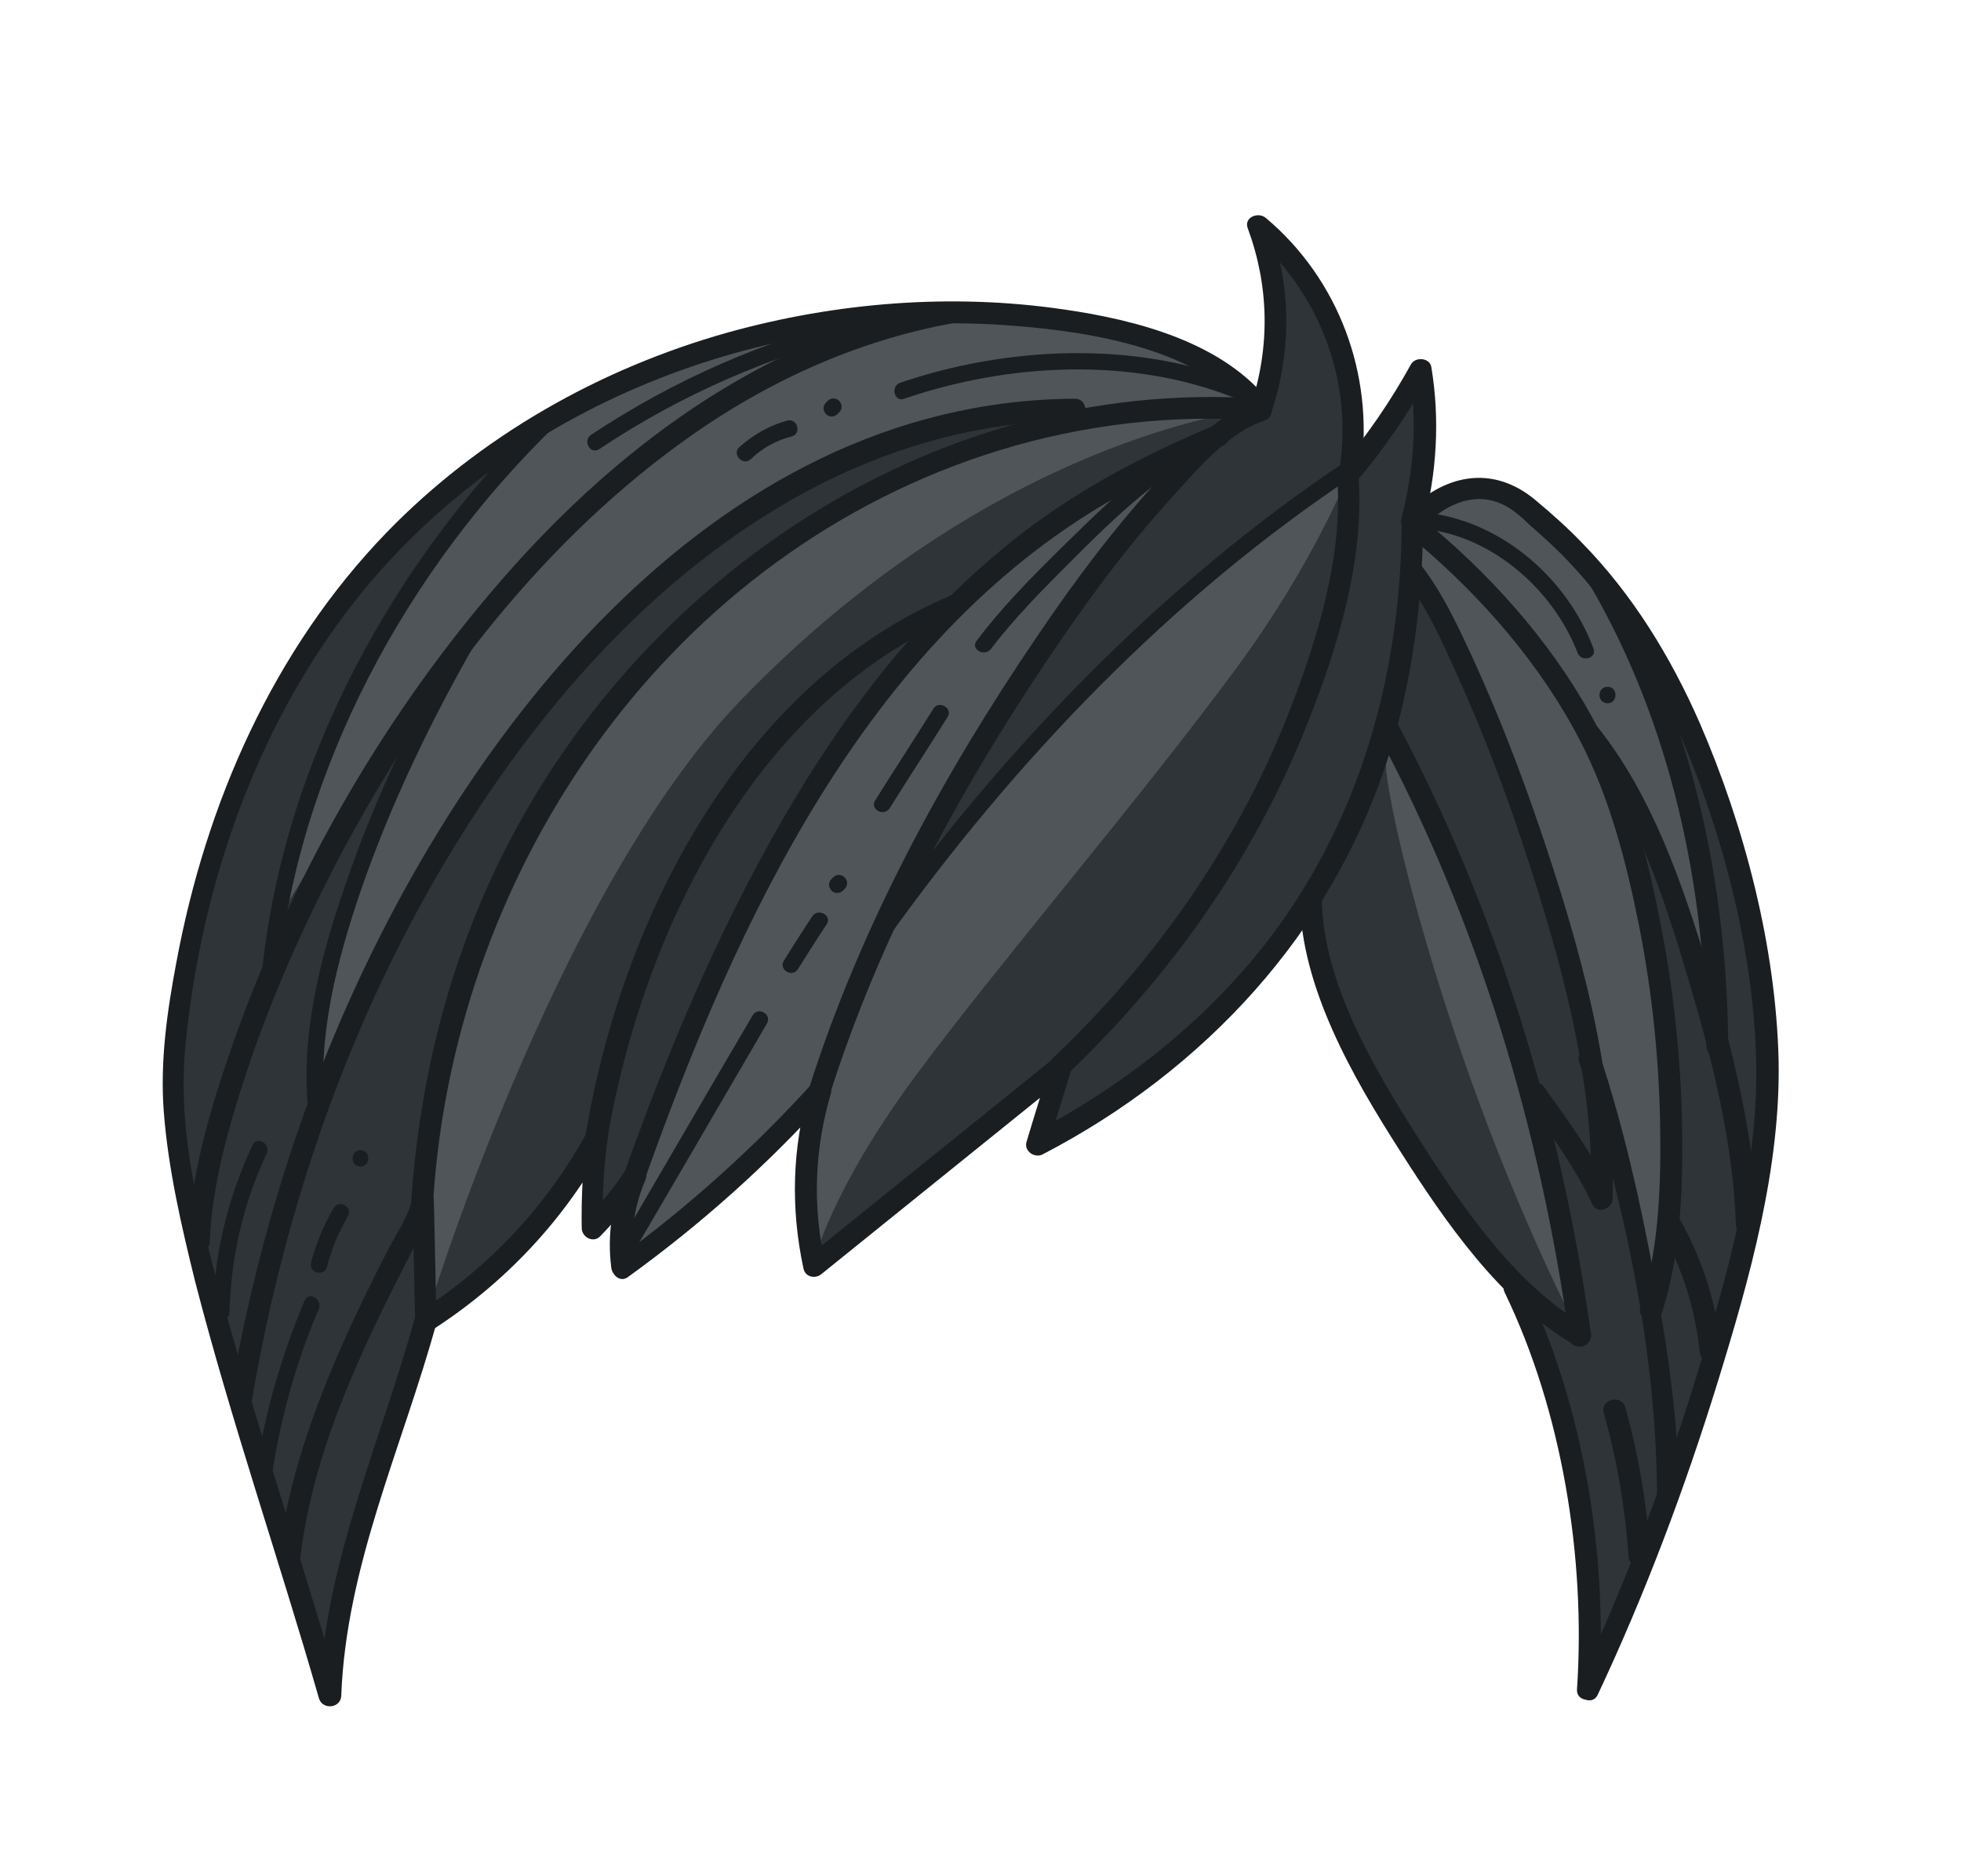 <?xml version="1.0" encoding="utf-8"?>
<!-- Generator: Adobe Illustrator 19.2.0, SVG Export Plug-In . SVG Version: 6.00 Build 0)  -->
<svg version="1.1" id="Layer_1" xmlns="http://www.w3.org/2000/svg" xmlns:xlink="http://www.w3.org/1999/xlink" x="0px" y="0px"
	 viewBox="0 0 358 342.5" style="enable-background:new 0 0 358 342.5;" xml:space="preserve">
<style type="text/css">
	.st0{fill:#4F5559;}
	.st1{fill:#2E3438;}
	.st2{fill:#1A1E21;}
</style>
<g>
	<path class="st0" d="M59.1,306.8l-4.8-15.1L48.1,272l-5.8-23.7l-10.2-41.8l2-30.3l3.9-19.9l5.9-15.6l14.1-25.1l22.8-23.8L97.8,79
		L120,68.2l15.4-5.3l18.9-4l15-0.6l13.5,0.5l13.1,0.6l24.9,6.2l9.4,8.5l1.9-6.6V50.1v-6l6.2,6.6l6.2,12.5l1.5,11.7
		c0,0,0.3,11.6,0.1,11.8c-0.1,0.2,5.1-6.4,5.1-6.4l8.3-11.3l0.6,7.8l-2.3,18.6l6-4.7l7.8-1.5l6.3,3l10.4,9.7l8.9,13.3l5.4,13.9
		l6.4,6l4.3,11.7l5.9,18.6l2.1,17.3l1.1,18.5l-3,20.1l-6,24l-9.1,27.6l-14.3,31.7l-0.5-11.5l-2.3-21.3l-7.1-26.9l-3.4-9l-9.5-12.4
		l-8.1-11.6l-9.1-13.1l-7.4-15.4l-3.7-18.1l-5.7,5.8l-11.3,14.1l-18.4,15.1l-13.9,7.1l2.1-10.9l-8.7,6.8l-34.7,27l-1.7-4.7
		c0,0,0-13.7,0-14.5c0-0.8,0.3-9,0.3-9l-5.4,5.2L125,221.7l-11.4,8.8l0.2-5.5l-0.1-7.3l-5.4,6l-0.8-11.3l-5.9,6.7l-23.8,21.9
		l-10.7,37c0,0-4.2,13.8-4.2,14.3S59.1,306.8,59.1,306.8z"/>
	<g>
		<path class="st1" d="M246.1,86.8c0,0-6.3,16-20.1,34.8c-18.4,25-43.6,54.2-58.9,74.9c-15.4,20.8-18.5,33.8-18.5,33.8l43.4-33.8
			l14.5-14l22.1-33.1l10.6-21.3l4.6-18.8c0,0,4.1-15,3.2-15.8C246.2,92.6,246.1,86.8,246.1,86.8z"/>
		<path class="st1" d="M228.6,74.8c0,0-47,4.9-93.5,53.2c-34,35.4-57.4,112.9-57.4,112.9L98.2,222l9.3-12.2l11.8-38.2l8.7-18.8
			l14.3-20.2l13.5-11.3l15.9-9.6L190,97.3l18.9-12l9.3-4L228.6,74.8z"/>
		<path class="st1" d="M253.2,138.2c-2,0.7,9.6,55.2,35.3,105.7c-2.8,2.1-11.4-8-11.4-8L264.1,219L253.2,204l-7.8-15.7l-6.1-15
			l0-9.2l7.4-13.7l5.7-16.2L253.2,138.2z"/>
	</g>
	<g>
		<polygon class="st1" points="246.2,86.6 245.8,97.7 239.8,123.7 228.7,149.3 217.1,167.9 203.8,183.4 193.7,194.7 190,207.2 
			195.3,205.5 209.5,196.2 230.2,177.4 242.7,158.2 250.5,140.7 254.6,126.3 258.3,94.8 259.8,85.4 260.2,72.5 258.5,69.1 
			253.1,78.5 		"/>
		<polygon class="st1" points="277.7,237.8 281.1,246.5 285,259.7 288.4,274.5 291.2,305.7 295.3,296.3 303.7,274.6 310.4,255.7 
			322.6,210.5 322.6,194.7 321.6,175.4 314.6,150 305.1,129.9 309,154.9 310.4,165.3 311.9,175.4 309.8,177.2 304.4,161.4 
			298.6,150.9 300.2,161.4 305.1,204 302.8,235 299.8,232.2 292.5,204 292.1,215.9 281.7,201.7 286.6,242.8 		"/>
		<polygon class="st1" points="257.9,103.9 265.7,117.9 276.4,142.1 284.8,169.6 291.9,198.7 291.9,214.3 280.1,199.5 273,178.8 
			258.7,143.8 253.2,132.8 256.2,116.4 		"/>
		<path class="st1" d="M51.2,279.4c0.1-0.8,5.6-20.3,5.6-20.3l7.4-16.2l12.5-22.4l1,20.4l-13.9,48.1l-4.8,17.8
			c0,0-4.6-11.6-4.9-12.5C53.9,293.4,51.2,279.4,51.2,279.4z"/>
		<path class="st1" d="M171.8,113.4c-0.6,0.6-11.1,13-11.1,13l-11,15.8L138,162.7l-10,21.1l-11.6,29.5l-7.4,9.5l-0.4-12.2l4.1-19.8
			l9.5-27.9l11.3-19.2l12.8-13.8l12.7-10.8l10.4-6.2L171.8,113.4z"/>
		<polygon class="st1" points="166,159.6 177.7,138.2 196.2,108.6 211.7,89 220,80.6 230.2,74 232.2,65.6 232.5,52.4 230.2,41.7 
			239.3,52 244.6,63.1 247.1,74.8 244.9,85.4 230.2,97.4 208.7,114.6 190,134.2 171.8,155.8 		"/>
		<path class="st1" d="M77.8,212.5c0.1-1,3.6-21.6,3.6-21.6l10.1-29.5l16.1-27.2l18.9-21.3L152.8,93l25.9-12.5l15.1-5.7L176.6,76
			L141.7,89L123,103.9l-16.7,16l-14.8,18.2l-18,25.9L65.8,183l-10,25.5L48.1,235l-4.2,19.2l4.2,20.7l5.9,5.5L77,226.5L77.8,212.5z"
			/>
		<path class="st1" d="M90,81.4l-29.8,31.4l-11,15.2L38,156.3c0,0-4.7,24.7-4.8,25.4s-1.1,24.8-1.9,26.2c-0.8,1.4,3.9,15.6,3.9,15.6
			l6.4,24.8l3.6,7.4l12.9-52.9l-1-16.2l4.8-16.6l7-23.1l10.3-22.2l-8.7,11.1l-17.8,28.8l-3.6,10.5l3.5-17.2l5.5-19.7l12.4-25.3
			l16.2-21.4l11.5-12.7L90,81.4z"/>
	</g>
	<g>
		<g>
			<path class="st2" d="M255.9,95.3c-0.1,28.8-8.3,57-26.8,79.4c-11.2,13.5-25.2,24.2-40.7,32.3c1,0.8,2,1.5,2.9,2.3
				c1.4-4.7,2.9-9.4,4.3-14.1c0.6-2.1-1.9-3.1-3.3-1.9c-15,12.1-30,24.2-45,36.3c1.1,0.3,2.2,0.6,3.3,0.9
				c-2.3-10.4-1.9-20.7,1.1-30.9c0.5-1.9-2-3.4-3.3-1.9c-10.8,11.9-22.7,22.6-35.7,32.1c1,0.6,2,1.2,3,1.7c-0.7-5.6-0.1-10.8,2.1-16
				c1-2.3-2-4.2-3.5-2c-2.2,3.4-4.8,6.5-7.6,9.4c1.1,0.5,2.3,0.9,3.4,1.4c-0.2-5.6,0.1-11.2,0.9-16.8c0.3-2-2.8-2.6-3.7-1
				c-7.3,13.4-17.7,24.7-30.6,32.9c1,0.6,2,1.2,3,1.7c-0.2-7.3-0.3-14.6-0.5-21.9c0-2.2-3.5-2.8-3.9-0.5c-0.6,3.2-2.8,6.3-4.3,9.2
				c-2.7,5.2-5.3,10.5-7.7,15.8c-5.9,13.1-10.8,26.7-12.5,41c-0.3,2.6,3.7,2.5,4,0c1.7-15,7.3-29.3,13.7-42.8
				c2.3-4.9,4.8-9.7,7.3-14.6c1.2-2.4,2.8-4.9,3.4-7.5c-1.3-0.2-2.6-0.4-3.9-0.5c0.2,7.3,0.3,14.6,0.5,21.9c0,1.5,1.7,2.6,3,1.7
				c13.4-8.6,24.4-20.3,32-34.4c-1.2-0.3-2.5-0.7-3.7-1c-0.7,5.6-1,11.2-0.9,16.8c0.1,1.7,2.2,2.7,3.4,1.4c3.1-3.2,5.8-6.5,8.2-10.2
				c-1.2-0.7-2.3-1.3-3.5-2c-2.5,5.8-3.5,11.7-2.7,18c0.2,1.3,1.6,2.7,3,1.7c13.3-9.6,25.5-20.5,36.5-32.7c-1.1-0.6-2.2-1.3-3.3-1.9
				c-3.2,10.9-3.5,22-1.1,33.1c0.4,1.6,2.3,1.8,3.3,0.9c15-12.1,30-24.2,45-36.3c-1.1-0.6-2.2-1.3-3.3-1.9
				c-1.4,4.7-2.9,9.4-4.3,14.1c-0.5,1.7,1.5,3,2.9,2.3c29.5-15.3,52.9-40.5,63.1-72.4c4.4-13.8,6.3-28.3,6.4-42.8
				C259.9,92.8,255.9,92.7,255.9,95.3L255.9,95.3z"/>
		</g>
		<g>
			<path class="st2" d="M75.8,240.4c-6.3,23-16.6,45-17.5,69.2c-0.1,2.6,3.9,2.6,4,0c0.9-23.8,11.2-45.5,17.4-68.1
				C80.3,239,76.4,237.9,75.8,240.4L75.8,240.4z"/>
		</g>
		<g>
			<path class="st2" d="M259.8,95.9c2.5-9.4,3.1-19.3,1.5-28.9c-0.3-1.7-2.9-1.9-3.7-0.5c-3.7,6.7-8,13-13,18.9
				c-1.6,2,1.2,4.8,2.8,2.8c5.2-6.1,9.7-12.7,13.6-19.7c-1.2-0.2-2.4-0.3-3.7-0.5c1.5,8.9,0.8,18.1-1.5,26.8
				C255.3,97.3,259.1,98.3,259.8,95.9L259.8,95.9z"/>
		</g>
		<g>
			<path class="st2" d="M248.5,85.5c2.3-17.2-4.1-34.5-17.4-45.7c-1.4-1.2-4.1-0.1-3.3,1.9c3.9,10.6,4.1,21.7,0.5,32.5
				c1.2-0.2,2.4-0.3,3.7-0.5c-8.5-11.2-24.6-15.3-37.8-17.2c-20.4-3-41.5-1.3-61.3,4.2c-23.5,6.6-45.3,19-62.3,36.5
				c-20.7,21.4-33,49.4-38.4,78.5c-1.7,9-3,18.1-2.3,27.3c0.8,10.4,3.2,20.8,5.7,30.9c6.6,25.6,15.3,50.7,22.6,76.1
				c0.7,2.5,4.6,1.4,3.9-1.1c-6.3-21.8-13.5-43.3-19.7-65.1c-4.7-16.7-10.2-34.8-8.6-52.3c2.8-30.1,13.5-60.7,32.9-84.1
				c28.5-34.4,74.4-51.5,118.6-47.9c13.9,1.1,33.9,4.2,43.1,16.3c1,1.4,3.1,1.3,3.7-0.5c3.8-11.4,3.6-23.4-0.5-34.6
				c-1.1,0.6-2.2,1.3-3.3,1.9c12.1,10.2,18.5,26,16.4,41.8C244.3,87,248.1,88.1,248.5,85.5L248.5,85.5z"/>
		</g>
		<g>
			<path class="st2" d="M259.3,96.7c4.7-5,11.2-7.9,17.3-3.2c0.9,0.7,1.7,1.4,2.5,2.2c2.6,2.3,5.2,4.6,7.6,7.2
				c8.5,9.1,15,19.9,20,31.2c7.9,18.2,13.4,39.6,13.9,59.4c0.5,18.3-4.6,36.9-9.8,54.2c-6.1,20.4-13.6,40.4-22.6,59.7
				c-1.1,2.3,2.4,4.4,3.5,2c8.7-18.5,15.9-37.7,21.9-57.1c5.8-18.8,11.5-39,11.1-58.8c-0.5-20.6-6.2-42.6-14.4-61.5
				c-5.3-12.1-12.3-23.5-21.5-32.9c-2.7-2.8-5.5-5.3-8.5-7.8c-7.9-6.6-16.9-4.7-23.8,2.6C254.7,95.8,257.5,98.6,259.3,96.7
				L259.3,96.7z"/>
		</g>
		<g>
			<path class="st2" d="M237.3,164.1c0.2,16.2,9.7,32.6,18.2,45.9c8.2,12.9,18.4,27.8,32,35.6c2.2,1.3,4.3-2.2,2-3.5
				c-12.9-7.5-22.7-21.9-30.5-34.2c-8.1-12.7-17.5-28.4-17.7-43.9C241.2,161.5,237.2,161.5,237.3,164.1L237.3,164.1z"/>
		</g>
		<g>
			<path class="st2" d="M274.7,236c10.5,21.7,14.8,48.5,13.2,72.4c-0.2,2.6,3.8,2.6,4,0c1.7-24.6-2.9-52.2-13.7-74.4
				C277,231.7,273.6,233.7,274.7,236L274.7,236z"/>
		</g>
		<g>
			<path class="st2" d="M244.1,86.8c1.2,14.7-3.7,30.3-9,43.8c-9.4,23.8-24.4,45.1-42.9,62.6c-1.9,1.8,1,4.6,2.8,2.8
				c18.7-17.8,33.8-39.2,43.4-63.2c5.7-14.1,10.8-30.6,9.6-46.1C247.9,84.2,243.9,84.2,244.1,86.8L244.1,86.8z"/>
		</g>
		<g>
			<path class="st2" d="M151.6,199.5c8.9-28,23.1-54.4,39.4-78.7c6.9-10.3,14.3-20.5,22.7-29.7c4.6-5.1,10.3-12,17.1-14.3
				c2.4-0.8,1.4-4.7-1.1-3.9c-6.9,2.4-12.6,8.6-17.4,13.8c-8.5,9.2-16.1,19.3-23.1,29.7c-17.2,25.3-32.1,52.8-41.4,82
				C147,200.9,150.8,201.9,151.6,199.5L151.6,199.5z"/>
		</g>
		<g>
			<path class="st2" d="M117.9,214.8c16.6-46.5,40.2-97.6,84.8-123.4c6.6-3.8,13.5-7,20.5-10c2.3-1,1.3-4.9-1.1-3.9
				c-14.1,5.9-27.5,13-39.3,22.9c-18.7,15.5-32.9,35.8-44.3,57.1c-9.7,18-17.5,37-24.4,56.3C113.2,216.2,117.1,217.2,117.9,214.8
				L117.9,214.8z"/>
		</g>
		<g>
			<path class="st2" d="M110.9,207.8c6.4-37.6,27.1-79.9,64.1-95.3c2.3-1,1.3-4.8-1.1-3.9c-38.4,16-60.3,58.9-66.9,98.1
				C106.6,209.2,110.5,210.3,110.9,207.8L110.9,207.8z"/>
		</g>
		<g>
			<path class="st2" d="M230.2,72.8c-61.7-4.3-118.5,35.7-142.3,91.6c-7.4,17.4-11.5,35.8-12.8,54.6c-0.2,2.6,3.8,2.6,4,0
				c4-61.3,43.6-118.4,103.4-136.8c15.4-4.7,31.5-6.6,47.6-5.4C232.8,77,232.8,73,230.2,72.8L230.2,72.8z"/>
		</g>
		<g>
			<path class="st2" d="M172.9,55.2c-33.6,6-61.8,27.5-83.4,53.1c-20.5,24.2-36.6,52.7-47.1,82.6c-4,11.5-7.6,23.6-8.1,35.8
				c-0.1,2.6,3.9,2.6,4,0c0.4-10.3,3.3-20.5,6.5-30.3c4.5-13.7,10.4-27,17.1-39.8c15.3-28.8,35.6-56.2,62.1-75.5
				c14.9-10.9,31.8-18.8,50-22.1C176.5,58.6,175.4,54.7,172.9,55.2L172.9,55.2z"/>
		</g>
		<g>
			<path class="st2" d="M196.2,72.8C129.4,73.2,82.6,135.8,59.8,192c-8.2,20.3-14.1,41.5-17.8,63.1c-0.4,2.5,3.4,3.6,3.9,1.1
				C51.9,220.5,64,185.5,83,154.5c16.4-26.8,38.5-51.7,66.8-66.1c14.4-7.3,30.2-11.5,46.4-11.6C198.8,76.8,198.8,72.8,196.2,72.8
				L196.2,72.8z"/>
		</g>
		<g>
			<path class="st2" d="M251.3,133.6c18.4,34.2,29.9,72.4,35.2,110.8c0.4,2.5,4.2,1.5,3.9-1.1c-5.4-38.7-17.1-77.2-35.6-111.8
				C253.6,129.3,250.1,131.3,251.3,133.6L251.3,133.6z"/>
		</g>
		<g>
			<path class="st2" d="M256.2,105.3c4.2,5.3,7.1,11.9,9.9,18.1c4.4,9.8,8.3,19.9,11.7,30.1c6.9,20.8,13.3,43.2,12.7,65.4
				c1.2-0.3,2.5-0.7,3.7-1c-3.2-6.9-7.9-13.2-12.3-19.4c-1.5-2.1-5-0.1-3.5,2c4.4,6.2,9.1,12.5,12.3,19.4c0.9,1.9,3.7,0.8,3.7-1
				c0.6-22.9-6-46.2-13.3-67.7c-3.5-10.3-7.4-20.4-11.9-30.3c-2.9-6.3-5.9-12.9-10.3-18.4C257.5,100.4,254.6,103.3,256.2,105.3
				L256.2,105.3z"/>
		</g>
		<g>
			<path class="st2" d="M288.3,193.9c8.1,25,14.1,52.6,14.2,78.9c0,2.6,4,2.6,4,0c-0.1-13.5-2.1-27-4.6-40.2
				c-2.5-13.4-5.5-26.8-9.8-39.8C291.4,190.4,287.5,191.4,288.3,193.9L288.3,193.9z"/>
		</g>
		<g>
			<path class="st2" d="M258.8,99.1c11.9,10.1,22.5,22.3,29.7,36.2c5.4,10.5,8.4,22.1,10.7,33.6c2.5,12.6,3.8,25.5,3.9,38.4
				c0.1,10.4-0.4,21.3-3.6,31.3c-0.8,2.5,3.1,3.5,3.9,1.1c3.3-10.3,3.8-21.6,3.7-32.3c-0.1-13.2-1.5-26.5-4.1-39.5
				c-2.3-11.8-5.5-23.8-11.1-34.6c-7.3-14.2-18.2-26.8-30.3-37C259.7,94.6,256.8,97.4,258.8,99.1L258.8,99.1z"/>
		</g>
		<g>
			<path class="st2" d="M288.8,135.6c9.8,12.2,15,28.3,19.4,43.1c4.3,14.5,8.2,29.7,8.7,44.9c0.1,2.6,4.1,2.6,4,0
				c-0.6-16-4.6-32.1-9.2-47.3c-4.6-15-10.1-31.1-20-43.5C290,130.7,287.2,133.6,288.8,135.6L288.8,135.6z"/>
		</g>
		<g>
			<path class="st2" d="M290.3,106.9c14.7,25.2,21.1,55,21.2,84c0,2.6,4,2.6,4,0c-0.2-29.6-6.7-60.2-21.8-86
				C292.5,102.6,289,104.6,290.3,106.9L290.3,106.9z"/>
		</g>
		<g>
			<path class="st2" d="M245.9,84.1c-33.8,22.5-63,52.9-86.5,85.8c-1.1,1.6,1.5,3.1,2.6,1.5c23.2-32.5,52-62.6,85.4-84.7
				C249,85.6,247.5,83,245.9,84.1L245.9,84.1z"/>
		</g>
		<g>
			<path class="st2" d="M84.6,115.2C76,130,68.5,145.5,63,161.7c-4.5,13-8.2,27.3-6.7,41.2c0.2,1.9,3.2,1.9,3,0
				c-1.4-13.7,2.2-27.5,6.6-40.4c5.5-15.9,12.9-31.2,21.3-45.8C88.1,115,85.5,113.5,84.6,115.2L84.6,115.2z"/>
		</g>
		<g>
			<path class="st2" d="M99.5,75.4c-27.9,27-48.2,64.4-51.8,103.4c-0.2,1.9,2.8,1.9,3,0c3.6-38.2,23.6-74.9,50.9-101.3
				C103,76.2,100.9,74.1,99.5,75.4L99.5,75.4z"/>
		</g>
		<g>
			<path class="st2" d="M114.9,229.9c8.4-14.3,16.7-28.6,25.1-43c1-1.7-1.6-3.2-2.6-1.5c-8.4,14.3-16.7,28.6-25.1,43
				C111.3,230,113.9,231.5,114.9,229.9L114.9,229.9z"/>
		</g>
		<g>
			<path class="st2" d="M145.7,176.9c1.7-2.7,3.4-5.4,5.2-8.1c1.1-1.6-1.5-3.1-2.6-1.5c-1.8,2.7-3.5,5.4-5.2,8.1
				C142.1,177.1,144.7,178.6,145.7,176.9L145.7,176.9z"/>
		</g>
		<g>
			<path class="st2" d="M153.9,162.6c0.1-0.1,0.2-0.2,0.3-0.3c0.6-0.6,0.6-1.5,0-2.1c-0.6-0.6-1.5-0.6-2.1,0
				c-0.1,0.1-0.2,0.2-0.3,0.3c-0.6,0.6-0.6,1.5,0,2.1C152.3,163.2,153.3,163.2,153.9,162.6L153.9,162.6z"/>
		</g>
		<g>
			<path class="st2" d="M162.4,147.6c3.5-5.6,7.1-11.1,10.6-16.7c1-1.6-1.6-3.1-2.6-1.5c-3.5,5.6-7.1,11.1-10.6,16.7
				C158.7,147.7,161.3,149.2,162.4,147.6L162.4,147.6z"/>
		</g>
		<g>
			<path class="st2" d="M180.9,118.5c4.4-5.8,9.7-11.1,14.8-16.2c5.4-5.4,11-10.9,17.3-15.4c1.6-1.1,0.1-3.7-1.5-2.6
				c-6.5,4.6-12.2,10.3-17.9,15.9c-5.4,5.3-10.8,10.8-15.3,16.8C177.1,118.5,179.7,120,180.9,118.5L180.9,118.5z"/>
		</g>
		<g>
			<path class="st2" d="M49.8,268.3c1.6-10.1,4.4-19.9,8.4-29.3c0.7-1.8-1.8-3.3-2.6-1.5c-4.1,9.7-7,19.7-8.7,30
				C46.6,269.4,49.5,270.2,49.8,268.3L49.8,268.3z"/>
		</g>
		<g>
			<path class="st2" d="M59.7,231.3c0.8-3.2,2.1-6.3,3.8-9.2c1-1.7-1.6-3.2-2.6-1.5c-1.8,3.1-3.2,6.4-4.1,9.9
				C56.3,232.4,59.2,233.2,59.7,231.3L59.7,231.3z"/>
		</g>
		<g>
			<path class="st2" d="M65.8,213c1.9,0,1.9-3,0-3C63.9,210,63.9,213,65.8,213L65.8,213z"/>
		</g>
		<g>
			<path class="st2" d="M41.9,239.5c0.3-10.1,2.5-19.8,6.8-28.9c0.8-1.7-1.8-3.3-2.6-1.5c-4.5,9.6-7,19.8-7.2,30.4
				C38.9,241.5,41.9,241.5,41.9,239.5L41.9,239.5z"/>
		</g>
		<g>
			<path class="st2" d="M292.8,258c2.4,8.6,3.9,17.3,4.5,26.2c0.2,2.6,4.2,2.6,4,0c-0.6-9.3-2.1-18.3-4.6-27.3
				C295.9,254.5,292.1,255.5,292.8,258L292.8,258z"/>
		</g>
		<g>
			<path class="st2" d="M303.2,224.5c3.9,7,6.3,14.5,7.1,22.4c0.3,2.5,4.3,2.6,4,0c-0.9-8.7-3.4-16.8-7.7-24.4
				C305.4,220.2,301.9,222.2,303.2,224.5L303.2,224.5z"/>
		</g>
		<g>
			<path class="st2" d="M137.1,83.8c2.1-2,4.6-3.4,7.4-4.1c1.9-0.5,1.1-3.4-0.8-2.9c-3.3,0.9-6.2,2.6-8.8,4.9
				C133.6,83,135.7,85.2,137.1,83.8L137.1,83.8z"/>
		</g>
		<g>
			<path class="st2" d="M152.9,75.6c0.1-0.1,0.2-0.2,0.3-0.3c0.6-0.6,0.6-1.5,0-2.1c-0.6-0.6-1.5-0.6-2.1,0
				c-0.1,0.1-0.2,0.2-0.3,0.3c-0.6,0.6-0.6,1.5,0,2.1C151.3,76.2,152.3,76.2,152.9,75.6L152.9,75.6z"/>
		</g>
		<g>
			<path class="st2" d="M165.1,72.8c18.9-6.5,41.5-7.7,60.4-0.1c1.8,0.7,2.6-2.2,0.8-2.9c-19.3-7.7-42.7-6.5-62,0.1
				C162.5,70.6,163.3,73.5,165.1,72.8L165.1,72.8z"/>
		</g>
		<g>
			<path class="st2" d="M109.4,82c15-10,31.5-17.2,49-21.4c1.9-0.5,1.1-3.3-0.8-2.9c-17.8,4.3-34.5,11.6-49.7,21.7
				C106.3,80.5,107.8,83.1,109.4,82L109.4,82z"/>
		</g>
		<g>
			<path class="st2" d="M260.1,96.6c12.3,1.3,23.5,11.1,27.9,22.6c0.7,1.8,3.6,1,2.9-0.8c-4.8-12.9-17-23.4-30.7-24.8
				C258.2,93.4,258.2,96.4,260.1,96.6L260.1,96.6z"/>
		</g>
		<g>
			<path class="st2" d="M293.5,128.4c1.9,0,1.9-3,0-3C291.5,125.4,291.5,128.4,293.5,128.4L293.5,128.4z"/>
		</g>
	</g>
</g>
</svg>
